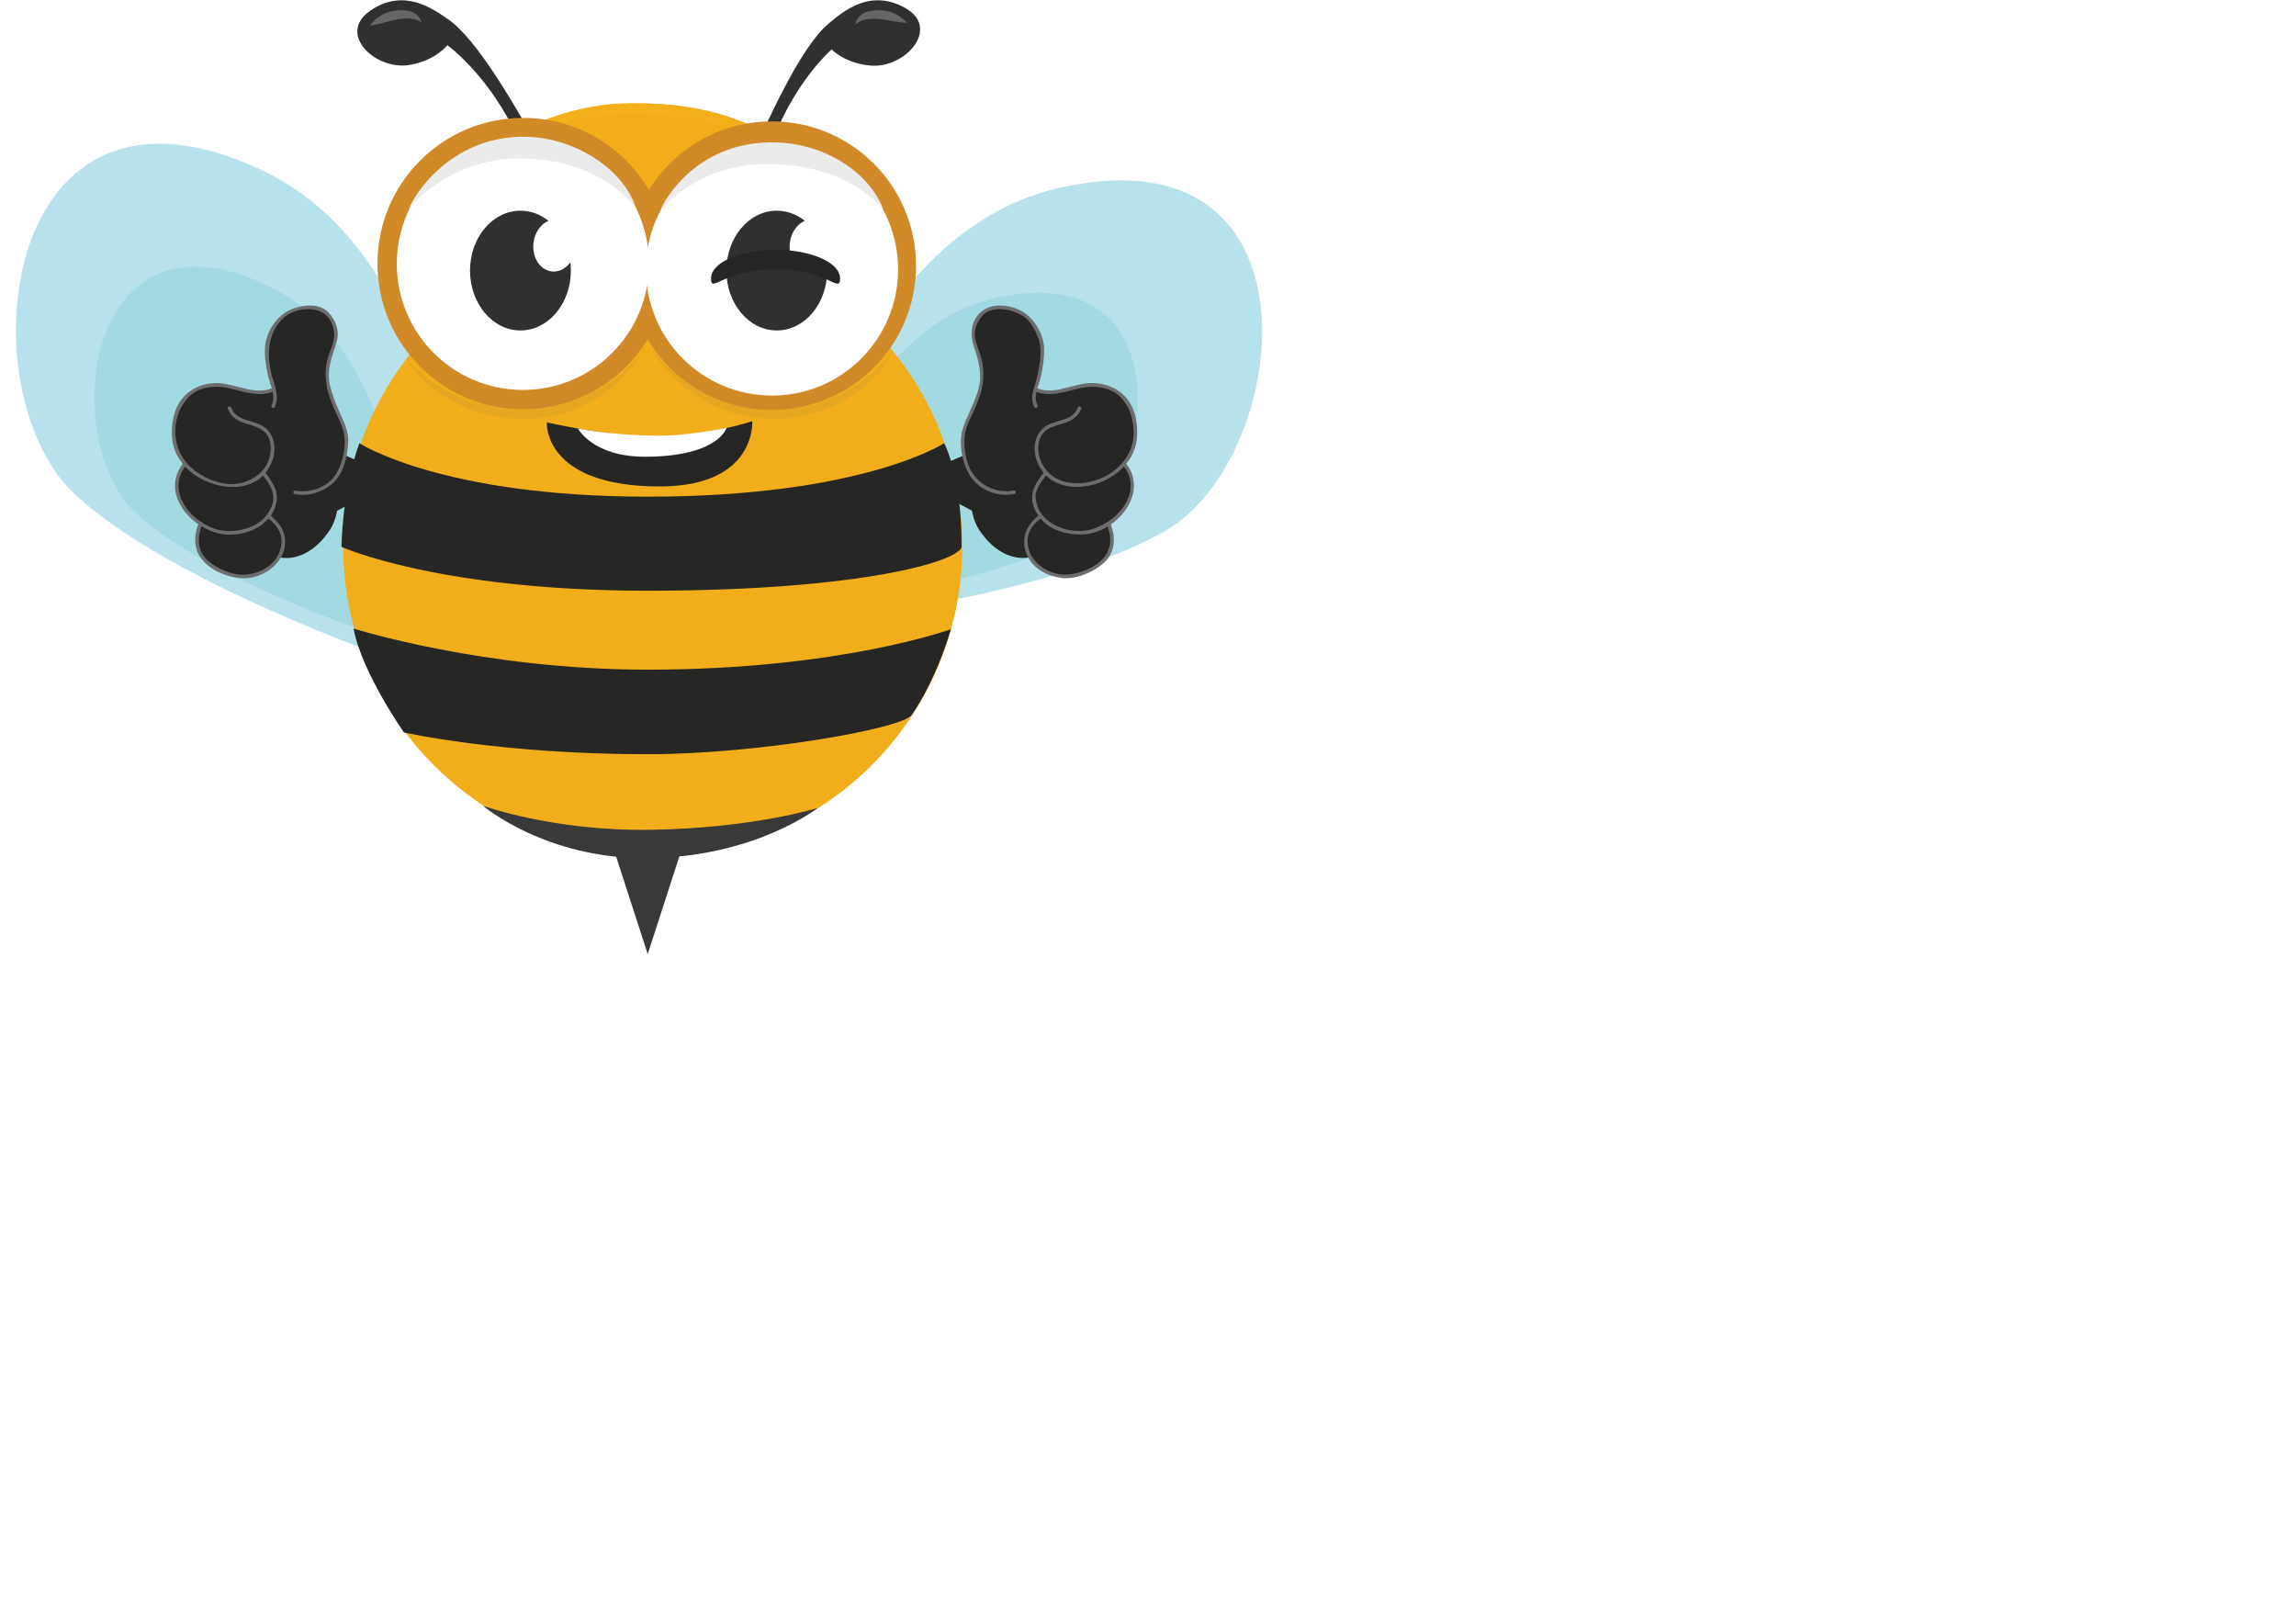 <svg xmlns="http://www.w3.org/2000/svg" viewBox="0 0 841.9 595.3">
    <g class="kridlo">
	<path d="M 171.183 251.289 C 171.183 251.289 178.533 101.661 96.436 62.587 C -0.198 16.599 -13.045 143.572 27.47 181.226 C 67.985 218.877 171.183 251.289 171.183 251.289 Z" fill="#b7e2ec"/>
	<path d="M 150.858 237.416 C 150.858 237.416 156.027 132.2 98.299 104.721 C 30.349 72.384 21.311 161.667 49.803 188.148 C 78.293 214.625 150.858 237.416 150.858 237.416 Z" fill="#a2dae2"/>
  </g>
  <g class="kridlo">
	<path d="M 279.07 230.44 C 279.07 230.44 302.783 88.862 387.626 69.072 C 487.493 45.775 473.555 167.269 427.932 194.231 C 382.299 221.196 279.07 230.44 279.07 230.44 Z" fill="#b7e2ec"/>
	<path d="M 288.006 222.852 C 288.006 222.852 304.681 123.297 364.336 109.379 C 434.565 92.998 424.763 178.431 392.675 197.393 C 360.599 216.355 288.006 222.852 288.006 222.852 Z" fill="#a2dae2"/></g>
	<path d="M 224.981 311.151 L 237.504 349.785 L 250.025 311.151 L 224.981 311.151 Z" fill="#383938"/>
	<path d="M 352.847 200.315 C 352.847 262.997 302.027 313.815 239.346 313.815 C 176.661 313.815 125.846 262.997 125.846 200.315 C 125.846 137.629 176.661 86.813 239.346 86.813 C 302.027 86.813 352.847 137.629 352.847 200.315 Z" fill="#f2ad1b"/>
	<path d="M 131.769 162.481 C 131.769 162.481 161.716 182.085 237.504 182.085 C 316.388 182.085 346.205 162.481 346.205 162.481 C 346.205 162.481 352.601 173.871 352.601 200.315 C 352.601 205.423 316.898 216.567 237.504 216.567 C 160.77 216.567 125.245 200.497 125.245 200.497 C 125.245 200.497 125.245 180.633 131.769 162.481 Z" fill="#262625"/>
	<path d="M 129.644 230.438 C 129.644 230.438 177.084 245.513 237.504 245.513 C 307.996 245.513 348.662 230.688 348.662 230.688 C 348.662 230.688 343.721 248.451 334.308 262.126 C 330.843 267.16 277.733 276.513 237.504 276.513 C 183.15 276.513 148.113 268.521 148.113 268.521 C 148.113 268.521 132.535 246.314 129.644 230.438 Z" fill="#262625"/>
	<path d="M 177.084 295.387 C 177.084 295.387 202.6 304.756 238.435 304.224 C 276.005 303.667 299.807 296.232 299.807 296.232 C 299.807 296.232 277.069 314.212 237.635 314.615 C 199.962 314.999 177.084 295.387 177.084 295.387 Z" fill="#383938"/>
  <g class="usmev">
	<path scale="0" d="M 200.505 154.844 C 200.505 154.844 224.338 160.318 240.158 160.019 C 261.264 159.618 275.841 154.391 275.841 154.391 C 275.841 154.391 277.528 178.339 241.863 178.339 C 198.996 178.339 200.505 154.844 200.505 154.844 Z" fill="#262625"/>
  	<path d="M 211.921 157.073 C 211.921 157.073 217.309 167.577 236.938 167.45 C 263.601 167.275 266.408 156.864 266.408 156.864 C 266.408 156.864 251.742 159.94 240.225 159.746 C 222.753 159.452 211.921 157.073 211.921 157.073 Z" fill="#ffffff"/>
  </g>
	<path opacity="0.498" d="M 237.506 125.99 C 237.506 125.99 223.189 150.269 191.482 150.269 C 163.963 150.269 148.732 131.138 148.732 131.138 C 150.464 135.835 164.868 153.527 192.386 153.527 C 218.231 153.527 232.194 135.626 237.506 125.99 Z" fill="#dca126"/>
	<path opacity="0.498" d="M 237.506 125.99 C 237.506 125.99 252.887 150.267 284.596 150.267 C 312.111 150.267 327.345 128.98 327.345 128.98 C 325.612 133.676 311.205 153.527 283.69 153.527 C 257.841 153.527 242.814 135.626 237.506 125.99 Z" fill="#dca126"/>
	<g class="left-hand">
		<path d="M 136 180.715 L 111.93 193.426 L 110.322 160.13 L 132.675 169.56 L 136 180.715 Z" fill="#262625"/>
		<path d="M 100.323 141.913 C 99.819 138.06 98.481 136.901 98.143 129.325 C 97.856 122.886 100.465 116.628 108.503 113.745 C 115.824 111.12 125.389 115.328 122.771 125.486 C 118.265 142.954 119.462 142.028 123.762 150.604 C 130.993 165.024 123.185 174.757 123.185 174.757 C 123.185 174.757 126.139 186.709 120.791 194.543 C 112.041 207.355 102.171 204.259 102.171 204.259 C 102.171 204.259 99.017 211.259 90.491 211.247 C 81.964 211.24 76.238 208.947 73.787 203.009 C 71.03 196.334 73.322 192.213 73.322 192.213 C 73.322 192.213 69.139 189.908 65.93 182.217 C 63.036 175.281 67.798 169.51 67.798 169.51 C 67.798 169.51 61.377 161.791 64.729 152.744 C 68.082 143.697 75.125 140.046 80.03 141.223 C 88.005 143.135 100.812 145.663 100.323 141.913 Z" fill="#262625"/>
		<g>
			<path d="M 100.713 149.235 C 102.907 145.134 100.024 139.99 99.215 135.803 C 97.869 128.842 98.438 121.829 103.88 116.632 C 107.6 113.081 115.523 111.924 119.481 115.458 C 121.439 117.207 122.408 119.917 122.554 122.463 C 122.724 125.441 120.951 128.588 120.176 131.413 C 118.617 137.098 119.55 142.102 121.566 147.532 C 122.931 151.208 125.058 154.633 126.012 158.45 C 127.183 163.134 125.724 169.528 123.329 173.601 C 120.451 178.496 113.82 180.961 108.372 179.845 C 107.539 179.674 107.184 180.941 108.021 181.112 C 112.957 182.123 117.841 180.592 121.692 177.459 C 125.963 173.985 127.343 167.67 127.672 162.455 C 127.942 158.197 126.04 154.489 124.324 150.725 C 122.972 147.757 121.903 144.701 121.049 141.556 C 119.84 137.095 121.129 132.47 122.528 128.217 C 123.323 125.803 124.209 123.611 123.743 121.029 C 123.292 118.535 122.197 116.351 120.417 114.529 C 116.974 111.004 110.857 111.679 106.703 113.445 C 101.497 115.659 97.647 121.536 97.191 127.127 C 96.919 130.443 97.477 133.771 98.105 137.019 C 98.782 140.52 101.382 145.185 99.569 148.571 C 99.169 149.319 100.312 149.983 100.713 149.235 L 100.713 149.235 Z" fill="#6c6d6f"/>
		</g>
		<g>
			<path d="M 99.559 142.425 C 93.177 144.855 86.598 140.816 80.188 140.456 C 75.343 140.184 70.507 142.018 67.252 145.594 C 63.735 149.46 62.649 155.62 63.095 160.648 C 63.563 165.932 66.599 170.635 70.855 173.741 C 79.352 179.943 93.893 181.45 99.251 170.348 C 101.269 166.167 101.283 160.833 97.894 157.386 C 94.158 153.584 86.915 155.078 84.817 149.501 C 84.522 148.715 83.242 149.055 83.541 149.851 C 84.793 153.179 87.456 154.476 90.718 155.457 C 92.957 156.131 95.174 156.731 96.958 158.315 C 99.275 160.371 99.568 163.654 99.1 166.512 C 98.175 172.147 93.496 175.962 88.075 177.144 C 82.632 178.331 76.624 176.166 72.224 173.119 C 67.476 169.829 64.61 164.965 64.319 159.214 C 64.044 153.788 66.025 147.7 70.531 144.4 C 74.621 141.404 79.972 141.337 84.702 142.499 C 89.575 143.697 94.972 145.572 99.911 143.692 C 100.7 143.392 100.358 142.121 99.559 142.425 L 99.559 142.425 Z" fill="#6c6d6f"/>
		</g>
		<g>
			<path d="M 67.118 169.933 C 58.178 181.268 71.209 195.432 83.334 196.011 C 88.746 196.27 94.482 194.343 98.216 190.382 C 99.953 188.54 101.114 186.049 101.446 183.554 C 101.996 179.428 99.575 176.431 97.287 173.252 C 96.795 172.569 95.646 173.225 96.144 173.916 C 98.136 176.683 100.386 179.303 100.208 182.91 C 100.079 185.516 98.636 188.014 96.885 189.872 C 93.634 193.319 88.525 194.673 83.914 194.709 C 72.778 194.794 59.795 181.334 68.054 170.862 C 68.574 170.203 67.644 169.267 67.118 169.933 L 67.118 169.933 Z" fill="#6c6d6f"/>
		</g>
		<g>
			<path d="M 98.141 189.872 C 100.458 191.727 102.37 193.647 103.051 196.623 C 103.648 199.228 102.861 202.026 101.526 204.262 C 99.12 208.296 94.159 210.484 89.597 210.697 C 85.133 210.905 79.968 208.627 76.589 205.844 C 72.231 202.256 72.179 196.987 74.179 192.113 C 74.501 191.328 73.22 190.99 72.902 191.764 C 70.756 196.993 71.01 202.29 75.211 206.378 C 78.885 209.954 85.085 212.221 90.197 211.983 C 95.358 211.742 100.359 208.799 102.983 204.4 C 104.252 202.273 104.793 199.519 104.443 197.076 C 103.928 193.488 101.841 191.155 99.078 188.943 C 98.419 188.416 97.477 189.339 98.141 189.872 L 98.141 189.872 Z" fill="#6c6d6f"/>
		</g>
	</g>
	<g class="right-hand">
		<path d="M 344 180.685 L 368.071 193.394 L 369.678 160.103 L 347.325 169.532 L 344 180.685 Z" fill="#262625"/>
		<path d="M 379.676 141.889 C 380.18 138.036 381.519 136.878 381.856 129.303 C 382.143 122.865 379.535 116.608 371.496 113.726 C 364.176 111.101 354.611 115.308 357.229 125.464 C 361.735 142.93 360.538 142.005 356.238 150.579 C 349.007 164.997 356.815 174.728 356.815 174.728 C 356.815 174.728 353.861 186.679 359.209 194.511 C 367.959 207.321 377.829 204.226 377.829 204.226 C 377.829 204.226 380.982 211.225 389.508 211.213 C 398.035 211.206 403.761 208.914 406.212 202.976 C 408.969 196.302 406.677 192.181 406.677 192.181 C 406.677 192.181 410.86 189.877 414.069 182.187 C 416.963 175.253 412.201 169.482 412.201 169.482 C 412.201 169.482 418.622 161.764 415.269 152.719 C 411.916 143.673 404.874 140.023 399.968 141.199 C 391.994 143.111 379.187 145.639 379.676 141.889 Z" fill="#262625"/>
		<g>
			<path d="M 380.43 148.546 C 378.692 145.297 381.016 141.157 381.721 137.841 C 382.414 134.588 382.923 131.283 382.878 127.951 C 382.804 122.404 378.977 116.139 373.966 113.71 C 369.713 111.649 363.94 111.087 360.055 114.087 C 355.862 117.325 355.603 122.78 357.178 127.332 C 358.482 131.1 359.547 134.903 359.38 138.925 C 359.223 142.696 357.43 146.716 355.928 150.138 C 354.236 153.991 352.321 157.541 352.309 161.849 C 352.295 167.08 353.99 173.233 357.792 176.97 C 361.434 180.549 367.003 182.101 371.979 181.082 C 372.815 180.911 372.46 179.645 371.627 179.816 C 366.161 180.935 360.347 178.549 357.042 174.131 C 354.197 170.327 353.048 163.539 353.885 158.901 C 354.522 155.371 356.547 152.118 357.911 148.835 C 360.192 143.345 361.332 138.167 360.048 132.296 C 359.438 129.504 358.174 126.896 357.561 124.117 C 357.001 121.582 357.991 118.852 359.373 116.761 C 362.805 111.571 370.66 113.046 375.164 115.877 C 377.849 117.564 379.625 121.104 380.716 123.956 C 382.059 127.463 381.543 131.294 380.944 134.897 C 380.497 137.591 379.804 140.171 379 142.776 C 378.313 145.004 378.166 147.116 379.287 149.209 C 379.687 149.958 380.83 149.294 380.43 148.546 L 380.43 148.546 Z" fill="#6c6d6f"/>
		</g>
		<g>
			<path d="M 380.089 143.668 C 384.745 145.44 389.885 143.864 394.491 142.68 C 399.465 141.401 404.38 141.31 408.92 144.013 C 413.625 146.815 415.375 152.607 415.673 157.737 C 416.005 163.462 413.365 168.543 409.014 172.165 C 400.509 179.243 384.45 179.893 381.049 167.172 C 380.282 164.307 380.646 161.122 382.555 158.782 C 384.056 156.944 386.515 156.247 388.7 155.602 C 392.155 154.582 395.117 153.39 396.458 149.826 C 396.758 149.03 395.477 148.69 395.182 149.476 C 393.147 154.883 386.363 153.581 382.564 156.952 C 378.921 160.183 378.648 165.387 380.476 169.681 C 385.272 180.942 399.763 180.237 408.443 174.225 C 412.826 171.188 416.129 166.68 416.813 161.33 C 417.455 156.306 416.488 150.132 413.181 146.099 C 410.021 142.246 405.402 140.488 400.473 140.418 C 393.737 140.323 387.149 144.955 380.44 142.401 C 379.642 142.097 379.3 143.368 380.089 143.668 L 380.089 143.668 Z" fill="#6c6d6f"/>
		</g>
		<g>
			<path d="M 411.945 170.834 C 420.352 181.492 407.106 194.458 396.085 194.677 C 391.374 194.771 386.5 193.136 383.114 189.841 C 381.206 187.983 380.138 185.479 379.792 182.88 C 379.331 179.42 381.978 176.495 383.857 173.887 C 384.355 173.197 383.205 172.542 382.714 173.225 C 380.56 176.213 378.277 179.021 378.468 182.88 C 378.595 185.46 379.836 187.919 381.408 189.916 C 384.912 194.366 391.208 196.088 396.666 195.98 C 408.918 195.736 421.663 181.039 412.881 169.905 C 412.355 169.239 411.425 170.175 411.945 170.834 L 411.945 170.834 Z" fill="#6c6d6f"/>
		</g>
		<g>
			<path d="M 380.922 188.912 C 376.085 192.783 374.022 197.964 376.73 203.825 C 378.916 208.556 384.221 211.265 389.201 211.896 C 394.403 212.556 400.416 209.977 404.346 206.74 C 409.036 202.878 409.262 197.007 407.097 191.732 C 406.779 190.958 405.498 191.297 405.82 192.081 C 407.788 196.875 407.733 201.639 403.852 205.416 C 400.682 208.501 395.393 210.505 390.999 210.666 C 386.332 210.837 381.558 208.439 378.813 204.738 C 377.338 202.749 376.762 200.345 376.806 197.911 C 376.869 194.36 379.249 191.929 381.858 189.841 C 382.523 189.309 381.58 188.386 380.922 188.912 L 380.922 188.912 Z" fill="#6c6d6f"/>
		</g>
	</g>
	<path d="M 164.578 7.261 C 158.626 3.107 148.028 -4.559 135.735 3.951 C 123.44 12.462 137.752 25.902 150.156 23.811 C 159.76 22.193 164.042 16.564 164.042 16.564 C 164.042 16.564 177.472 26.166 187.89 46.442 C 189.345 49.271 194.369 48.399 191.53 43.67 C 188.693 38.942 174.904 14.467 164.578 7.261 Z" fill="#31302f"/>
	<path d="M 135.68 9.343 C 135.68 9.343 138.464 5.185 143.56 4.142 C 153.537 2.101 154.593 8.3 154.593 8.3 C 154.593 8.3 151.875 5.192 142.772 7.767 C 136.701 9.484 135.68 9.343 135.68 9.343 Z" fill="#666667"/>
	<path d="M 303.574 8.883 C 309.126 4.206 318.981 -4.391 332.001 2.968 C 345.013 10.328 331.982 25.013 319.441 24.056 C 309.728 23.315 304.954 18.101 304.954 18.101 C 304.954 18.101 292.449 28.88 283.918 50.02 C 282.728 52.969 277.644 52.557 280.041 47.591 C 282.437 42.625 293.947 16.998 303.574 8.883 Z" fill="#31302f"/>
	<path d="M 332.542 8.335 C 332.542 8.335 329.394 4.444 324.224 3.869 C 314.102 2.742 313.613 9.012 313.613 9.012 C 313.613 9.012 316.039 5.67 325.337 7.408 C 331.536 8.566 332.542 8.335 332.542 8.335 Z" fill="#666667"/>
	<path d="M 292.499 66.844 C 292.499 82.821 266.753 95.772 234.986 95.772 C 203.224 95.772 177.472 82.821 177.472 66.844 C 177.472 50.867 203.224 37.916 234.986 37.916 C 266.753 37.916 292.499 50.867 292.499 66.844 Z" fill="#f4b119"/>
	<path d="M 295.6 68.91 C 295.6 84.887 269.853 97.837 238.086 97.837 C 206.322 97.837 180.571 84.887 180.571 68.91 C 180.571 52.934 206.322 39.983 238.086 39.983 C 269.853 39.983 295.6 52.934 295.6 68.91 Z" fill="url(#gradient1)"/>
	<path d="M 291.208 67.876 C 291.208 83.283 265.462 95.772 233.694 95.772 C 201.933 95.772 176.181 83.283 176.181 67.876 C 176.181 52.472 201.933 39.983 233.694 39.983 C 265.462 39.983 291.208 52.472 291.208 67.876 Z" fill="#f3ad1b"/>
	<path d="M 297.32 68.91 C 297.32 68.91 286.068 41.534 231.025 41.534 C 193.83 41.534 162.662 66.844 162.662 66.844 C 162.662 66.844 193.314 37.916 230.767 37.829 C 291.121 37.69 297.32 68.91 297.32 68.91 Z" fill="#f4b01a"/>
	<path d="M 282.986 44.494 C 263.941 44.494 247.25 54.563 237.934 69.665 C 228.66 53.853 211.493 43.23 191.837 43.23 C 162.334 43.23 138.415 67.147 138.415 96.65 C 138.415 126.156 162.334 150.073 191.837 150.073 C 211.18 150.073 228.119 139.793 237.494 124.398 C 246.717 139.906 263.634 150.303 282.986 150.303 C 312.206 150.303 335.894 126.617 335.894 97.397 C 335.894 68.181 312.206 44.494 282.986 44.494 Z" fill="#d18a28"/>
	<path d="M 237.975 96.724 C 237.975 122.259 217.275 142.959 191.739 142.959 C 166.205 142.959 145.505 122.259 145.505 96.724 C 145.505 71.189 166.205 50.49 191.739 50.49 C 217.275 50.49 237.975 71.189 237.975 96.724 Z" fill="#ffffff"/>
	<path d="M 329.315 98.79 C 329.315 124.326 308.615 145.025 283.079 145.025 C 257.543 145.025 236.845 124.326 236.845 98.79 C 236.845 73.256 257.543 52.555 283.079 52.555 C 308.615 52.555 329.315 73.256 329.315 98.79 Z" fill="#ffffff"/>
	<path d="M 202.302 99.515 C 197.994 99.012 195.001 94.322 195.617 89.045 C 196.062 85.225 198.286 82.168 201.108 80.946 C 198.171 78.611 194.638 77.244 190.836 77.244 C 180.625 77.244 172.348 87.072 172.348 99.199 C 172.348 111.326 180.625 121.154 190.836 121.154 C 201.047 121.154 209.324 111.326 209.324 99.199 C 209.324 98.182 209.245 97.188 209.133 96.207 C 207.435 98.486 204.933 99.822 202.302 99.515 Z" fill="#31302f"/>
	<path class="oko-otevrene" d="M 296.302 99.515 C 291.994 99.012 289.001 94.322 289.617 89.045 C 290.062 85.225 292.286 82.168 295.108 80.946 C 292.171 78.611 288.638 77.244 284.836 77.244 C 274.625 77.244 266.348 87.072 266.348 99.199 C 266.348 111.326 274.625 121.154 284.836 121.154 C 295.047 121.154 303.324 111.326 303.324 99.199 C 303.324 98.182 303.245 97.188 303.133 96.207 C 301.435 98.486 298.933 99.822 296.302 99.515 Z" fill="#31302f"/>
	<path d="M 233.091 76.146 C 233.091 76.146 220.53 58.069 190.523 58.069 C 164.48 58.069 150.062 76.306 150.062 76.306 C 151.703 71.828 164.489 50.924 190.523 50.144 C 210.62 49.541 229.028 62.555 233.091 76.146 Z" fill="#ebebeb"/>
	<path d="M 323.882 76.791 C 323.882 76.791 311.736 60.291 281.728 60.129 C 255.685 59.989 242.261 76.92 242.261 76.92 C 243.924 72.454 255.734 52.846 281.771 52.206 C 301.87 51.71 318.846 63.231 323.882 76.791 Z" fill="#ebebeb"/>
  <g fill="#31302f">
	<path d="M 308.044 102.074 C 308.044 107.869 303.091 98.726 285.721 98.726 C 264.568 98.726 260.715 107.869 260.715 102.074 C 260.715 96.279 271.312 91.582 284.38 91.582 C 297.449 91.582 308.044 96.279 308.044 102.074 Z" fill="#262625"/>
    </g>
</svg>
